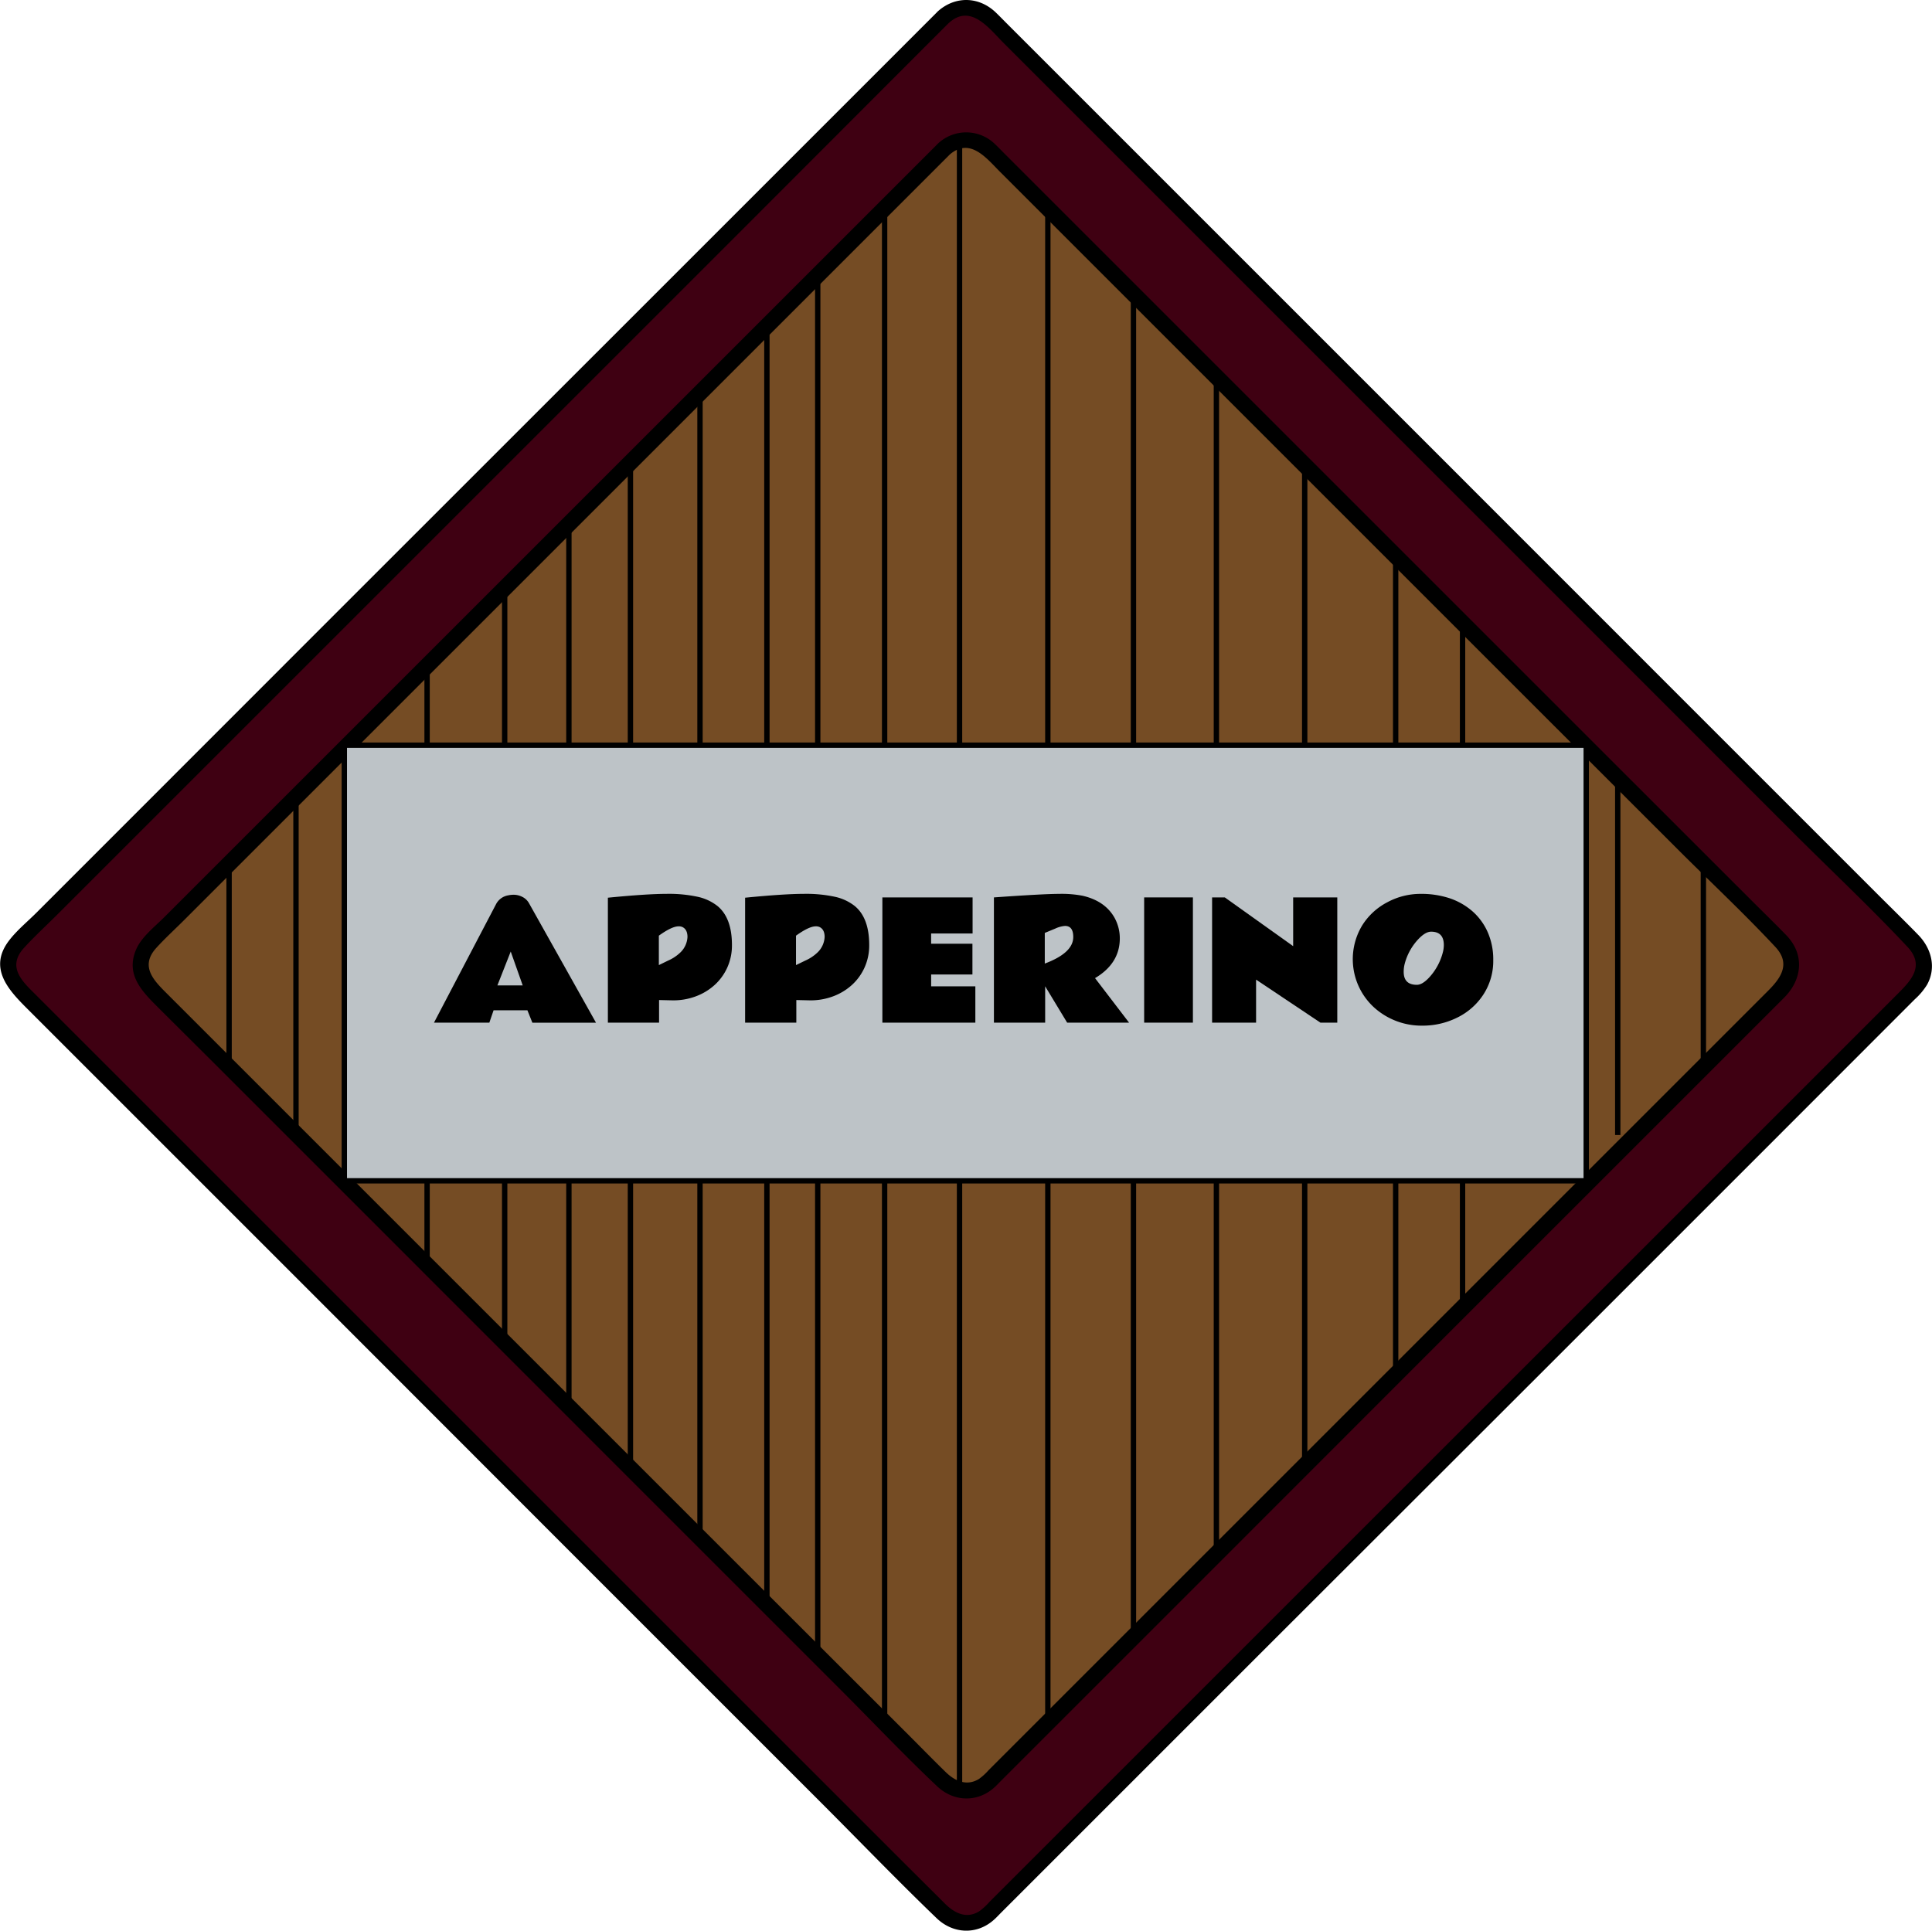 <svg id="Logo" xmlns="http://www.w3.org/2000/svg" viewBox="0 0 722.07 721.7"><title>Apperino</title><rect x="357.83" y="293.92" width="513.33" height="513.33" rx="12" ry="12" transform="translate(-462.72 406.03) rotate(-45)" style="fill:#3f0012"/><path d="M603.89,194l-36.44,36.44-86,86L378.66,419.2,293,504.9l-26,26c-3.45,3.45-7.54,6.77-10.46,10.71-7.59,10.25.27,18.44,7.12,25.28l22.92,22.92,81.75,81.75L471.16,774.47l89.23,89.23c14.34,14.34,28.43,29,43,43,6.21,6,15.23,6.39,21.67.45,0.93-.85,1.79-1.79,2.68-2.68l19-19,77-77L825.9,706.42l92.61-92.61L969,563.29a25.1,25.1,0,0,0,4.6-5.46c3.57-6.43,1.61-13.59-3.26-18.6s-9.85-9.85-14.78-14.78l-72-72L782.95,351.81l-95.48-95.48-57.59-57.59c-1.43-1.43-2.83-2.88-4.28-4.28-6.3-6.06-15.14-6.32-21.7-.48-2.89,2.57,1.37,6.8,4.24,4.24,8.12-7.23,15.06,2.33,20.37,7.64l23.94,23.94,82.47,82.47L835.86,413.21,923.61,501c14.2,14.2,28.93,28,42.68,42.68,6.53,7,1.44,12.45-3.48,17.37l-20.59,20.59-77.84,77.84L764,759.84l-91,91-49.81,49.81a23.85,23.85,0,0,1-3.84,3.52c-4.85,3-9.37.56-12.8-2.87L590,884.82,517.17,812l-99.32-99.32-94.21-94.21L267.17,562c-5-5-11.59-10.59-4.77-18,3.93-4.3,8.28-8.28,12.4-12.4l67.47-67.47,98.16-98.16,96.21-96.21L599.32,207l8.82-8.82C610.87,195.48,606.63,191.24,603.89,194Z" transform="translate(-253.38 -189.75)"/><rect x="392.83" y="328.92" width="443.33" height="443.33" rx="12" ry="12" transform="translate(-462.72 406.03) rotate(-45)" style="fill:#754c24"/><path d="M603.89,243.47L572.6,274.76,498.16,349.2l-88.44,88.44-73.29,73.29-21.74,21.74c-3.5,3.5-8.46,7.34-10.44,12-4,9.36,2.14,15.55,8,21.44L332,585.77l70.73,70.73L491,744.8l76.7,76.7c12,12,23.64,24.36,36,36,6.19,5.83,15.15,6.06,21.46.24,0.81-.75,1.57-1.57,2.35-2.35l16.2-16.2,66.6-66.6L798,684.85l79.68-79.68,42.5-42.5c6.77-6.77,7.79-16.14.8-23.36-4.19-4.32-8.52-8.52-12.77-12.77L846,464.36l-86.74-86.74-81.87-81.87-48.6-48.6c-1.14-1.14-2.25-2.32-3.42-3.42a15.4,15.4,0,0,0-21.48-.27c-2.89,2.57,1.37,6.8,4.24,4.24,7.74-6.89,13.92,1.19,19,6.27l20.61,20.61,70.09,70.09,87,87L880.2,507c12.2,12.2,24.91,24.06,36.68,36.68,6,6.39,1.91,11.81-2.77,16.49l-17.34,17.34-66.49,66.49-86.47,86.47-78.2,78.2-42.8,42.8a21.47,21.47,0,0,1-3.51,3.2c-4.6,2.87-9.05.78-12.43-2.5-4.72-4.59-9.32-9.32-14-14L530.63,776l-85.21-85.21-80.69-80.69-48.8-48.8c-4.78-4.78-10.51-10.21-4.14-17.23,3.29-3.62,7-7,10.41-10.41L379.86,476l83.9-83.9,82.69-82.69,54.13-54.13,7.56-7.56C610.87,245,606.63,240.73,603.89,243.47Z" transform="translate(-253.38 -189.75)"/><line x1="85.62" y1="398.25" x2="85.62" y2="323.25" style="fill:none;stroke:#000;stroke-miterlimit:10;stroke-width:2px"/><line x1="110.62" y1="297.25" x2="110.62" y2="424.25" style="fill:none;stroke:#000;stroke-miterlimit:10;stroke-width:2px"/><line x1="159.62" y1="473.25" x2="159.62" y2="249.25" style="fill:none;stroke:#000;stroke-miterlimit:10;stroke-width:2px"/><line x1="188.62" y1="501.25" x2="188.62" y2="220.25" style="fill:none;stroke:#000;stroke-miterlimit:10;stroke-width:2px"/><line x1="212.62" y1="526.25" x2="212.62" y2="195.25" style="fill:none;stroke:#000;stroke-miterlimit:10;stroke-width:2px"/><line x1="235.62" y1="548.25" x2="235.62" y2="173.25" style="fill:none;stroke:#000;stroke-miterlimit:10;stroke-width:2px"/><line x1="261.62" y1="575.25" x2="261.62" y2="147.25" style="fill:none;stroke:#000;stroke-miterlimit:10;stroke-width:2px"/><line x1="286.62" y1="600.25" x2="286.62" y2="122.25" style="fill:none;stroke:#000;stroke-miterlimit:10;stroke-width:2px"/><line x1="305.62" y1="102.25" x2="305.62" y2="619.25" style="fill:none;stroke:#000;stroke-miterlimit:10;stroke-width:2px"/><line x1="330.62" y1="644.25" x2="330.62" y2="78.25" style="fill:none;stroke:#000;stroke-miterlimit:10;stroke-width:2px"/><line x1="358.62" y1="669.25" x2="358.62" y2="52.25" style="fill:none;stroke:#000;stroke-miterlimit:10;stroke-width:2px"/><line x1="391.62" y1="644.25" x2="391.62" y2="78.25" style="fill:none;stroke:#000;stroke-miterlimit:10;stroke-width:2px"/><line x1="423.62" y1="612.25" x2="423.62" y2="110.25" style="fill:none;stroke:#000;stroke-miterlimit:10;stroke-width:2px"/><line x1="454.62" y1="581.25" x2="454.62" y2="140.25" style="fill:none;stroke:#000;stroke-miterlimit:10;stroke-width:2px"/><line x1="487.62" y1="548.25" x2="487.62" y2="173.25" style="fill:none;stroke:#000;stroke-miterlimit:10;stroke-width:2px"/><line x1="521.62" y1="514.25" x2="521.62" y2="207.25" style="fill:none;stroke:#000;stroke-miterlimit:10;stroke-width:2px"/><line x1="546.62" y1="233.25" x2="546.62" y2="489.25" style="fill:none;stroke:#000;stroke-miterlimit:10;stroke-width:2px"/><line x1="604.62" y1="290.25" x2="604.62" y2="424.25" style="fill:none;stroke:#000;stroke-miterlimit:10;stroke-width:2px"/><line x1="636.62" y1="323.25" x2="636.62" y2="398.25" style="fill:#00aa3a;stroke:#000;stroke-miterlimit:10;stroke-width:2px"/><rect x="128.69" y="278.55" width="464.15" height="162.82" style="fill:#bdc3c7;stroke:#000;stroke-miterlimit:10;stroke-width:2px"/><path d="M415.58,572l23.26-44.41a6.29,6.29,0,0,1,4.42-3.16,9.71,9.71,0,0,1,2.31-.23,7,7,0,0,1,3,.78,5.74,5.74,0,0,1,2.56,2.45l25,44.59H452.35l-1.85-4.63H437.85L436.27,572H415.58Zm23.7-13.92h9.46l-4.48-12.66Z" transform="translate(-253.38 -189.75)"/><path d="M480.57,525.3q14.53-1.43,22-1.44A50.85,50.85,0,0,1,514.33,525a18.15,18.15,0,0,1,7.16,3.37q5.45,4.45,5.45,14.62a20,20,0,0,1-1.73,8.38,19.82,19.82,0,0,1-4.72,6.53,21.7,21.7,0,0,1-7,4.25,24,24,0,0,1-8.58,1.52l-5.21-.12V572H480.57V525.3ZM507,536q-2.52,0-7.38,3.49v11l3.43-1.67a15.73,15.73,0,0,0,4.75-3.19,8.6,8.6,0,0,0,2.52-5.65q0-2.81-1.9-3.72A3.24,3.24,0,0,0,507,536Z" transform="translate(-253.38 -189.75)"/><path d="M531.86,525.3q14.53-1.43,22-1.44A50.85,50.85,0,0,1,565.63,525a18.15,18.15,0,0,1,7.16,3.37q5.45,4.45,5.45,14.62a20,20,0,0,1-1.73,8.38,19.81,19.81,0,0,1-4.72,6.53,21.7,21.7,0,0,1-7,4.25,24,24,0,0,1-8.58,1.52l-5.21-.12V572H531.86V525.3ZM558.26,536q-2.52,0-7.38,3.49v11l3.43-1.67a15.73,15.73,0,0,0,4.75-3.19,8.6,8.6,0,0,0,2.52-5.65q0-2.81-1.9-3.72A3.24,3.24,0,0,0,558.26,536Z" transform="translate(-253.38 -189.75)"/><path d="M583.16,525.19h33.72v13.48h-15.5v3.84h15.44V554H601.39v4.42h16.52V572H583.16V525.19Z" transform="translate(-253.38 -189.75)"/><path d="M671.9,540.48q0,9.38-9.26,14.88L675.36,572H652.22L644,558.41V572H624.85V525.19q18.57-1.32,24.35-1.32a41.37,41.37,0,0,1,8.79.7q8.32,1.91,11.89,8.14A15.92,15.92,0,0,1,671.9,540.48Zm-17.4-.5q0-4.13-3.08-4.13a10.46,10.46,0,0,0-3.66,1l-3.9,1.61v11.46Q654.5,545.93,654.5,540Z" transform="translate(-253.38 -189.75)"/><path d="M699.24,572H681V525.19h18.22V572Z" transform="translate(-253.38 -189.75)"/><path d="M706.39,525.19h4.75l25.55,18.22V525.19h16.49V572h-6.3l-24.05-16.08V572H706.39V525.19Z" transform="translate(-253.38 -189.75)"/><path d="M785,573.12a26.41,26.41,0,0,1-18-6.74,24.43,24.43,0,0,1-4.51-30.73,24.32,24.32,0,0,1,9.43-8.67,26.07,26.07,0,0,1,12.26-3.11,33.67,33.67,0,0,1,11.18,1.7,25.11,25.11,0,0,1,8.42,4.88,22.46,22.46,0,0,1,5.64,7.78,25.28,25.28,0,0,1,2.05,10.4,22.92,22.92,0,0,1-3.66,12.82,24.42,24.42,0,0,1-9.76,8.64A28.81,28.81,0,0,1,785,573.12ZM793,543q0-5-4.75-5-2.05,0-4.57,2.58a21.27,21.27,0,0,0-5.27,9.29A11.85,11.85,0,0,0,778,553q0,4.86,4.92,4.86,2,0,4.48-2.61a21.86,21.86,0,0,0,5.19-9.37A11.28,11.28,0,0,0,793,543Z" transform="translate(-253.38 -189.75)"/></svg>